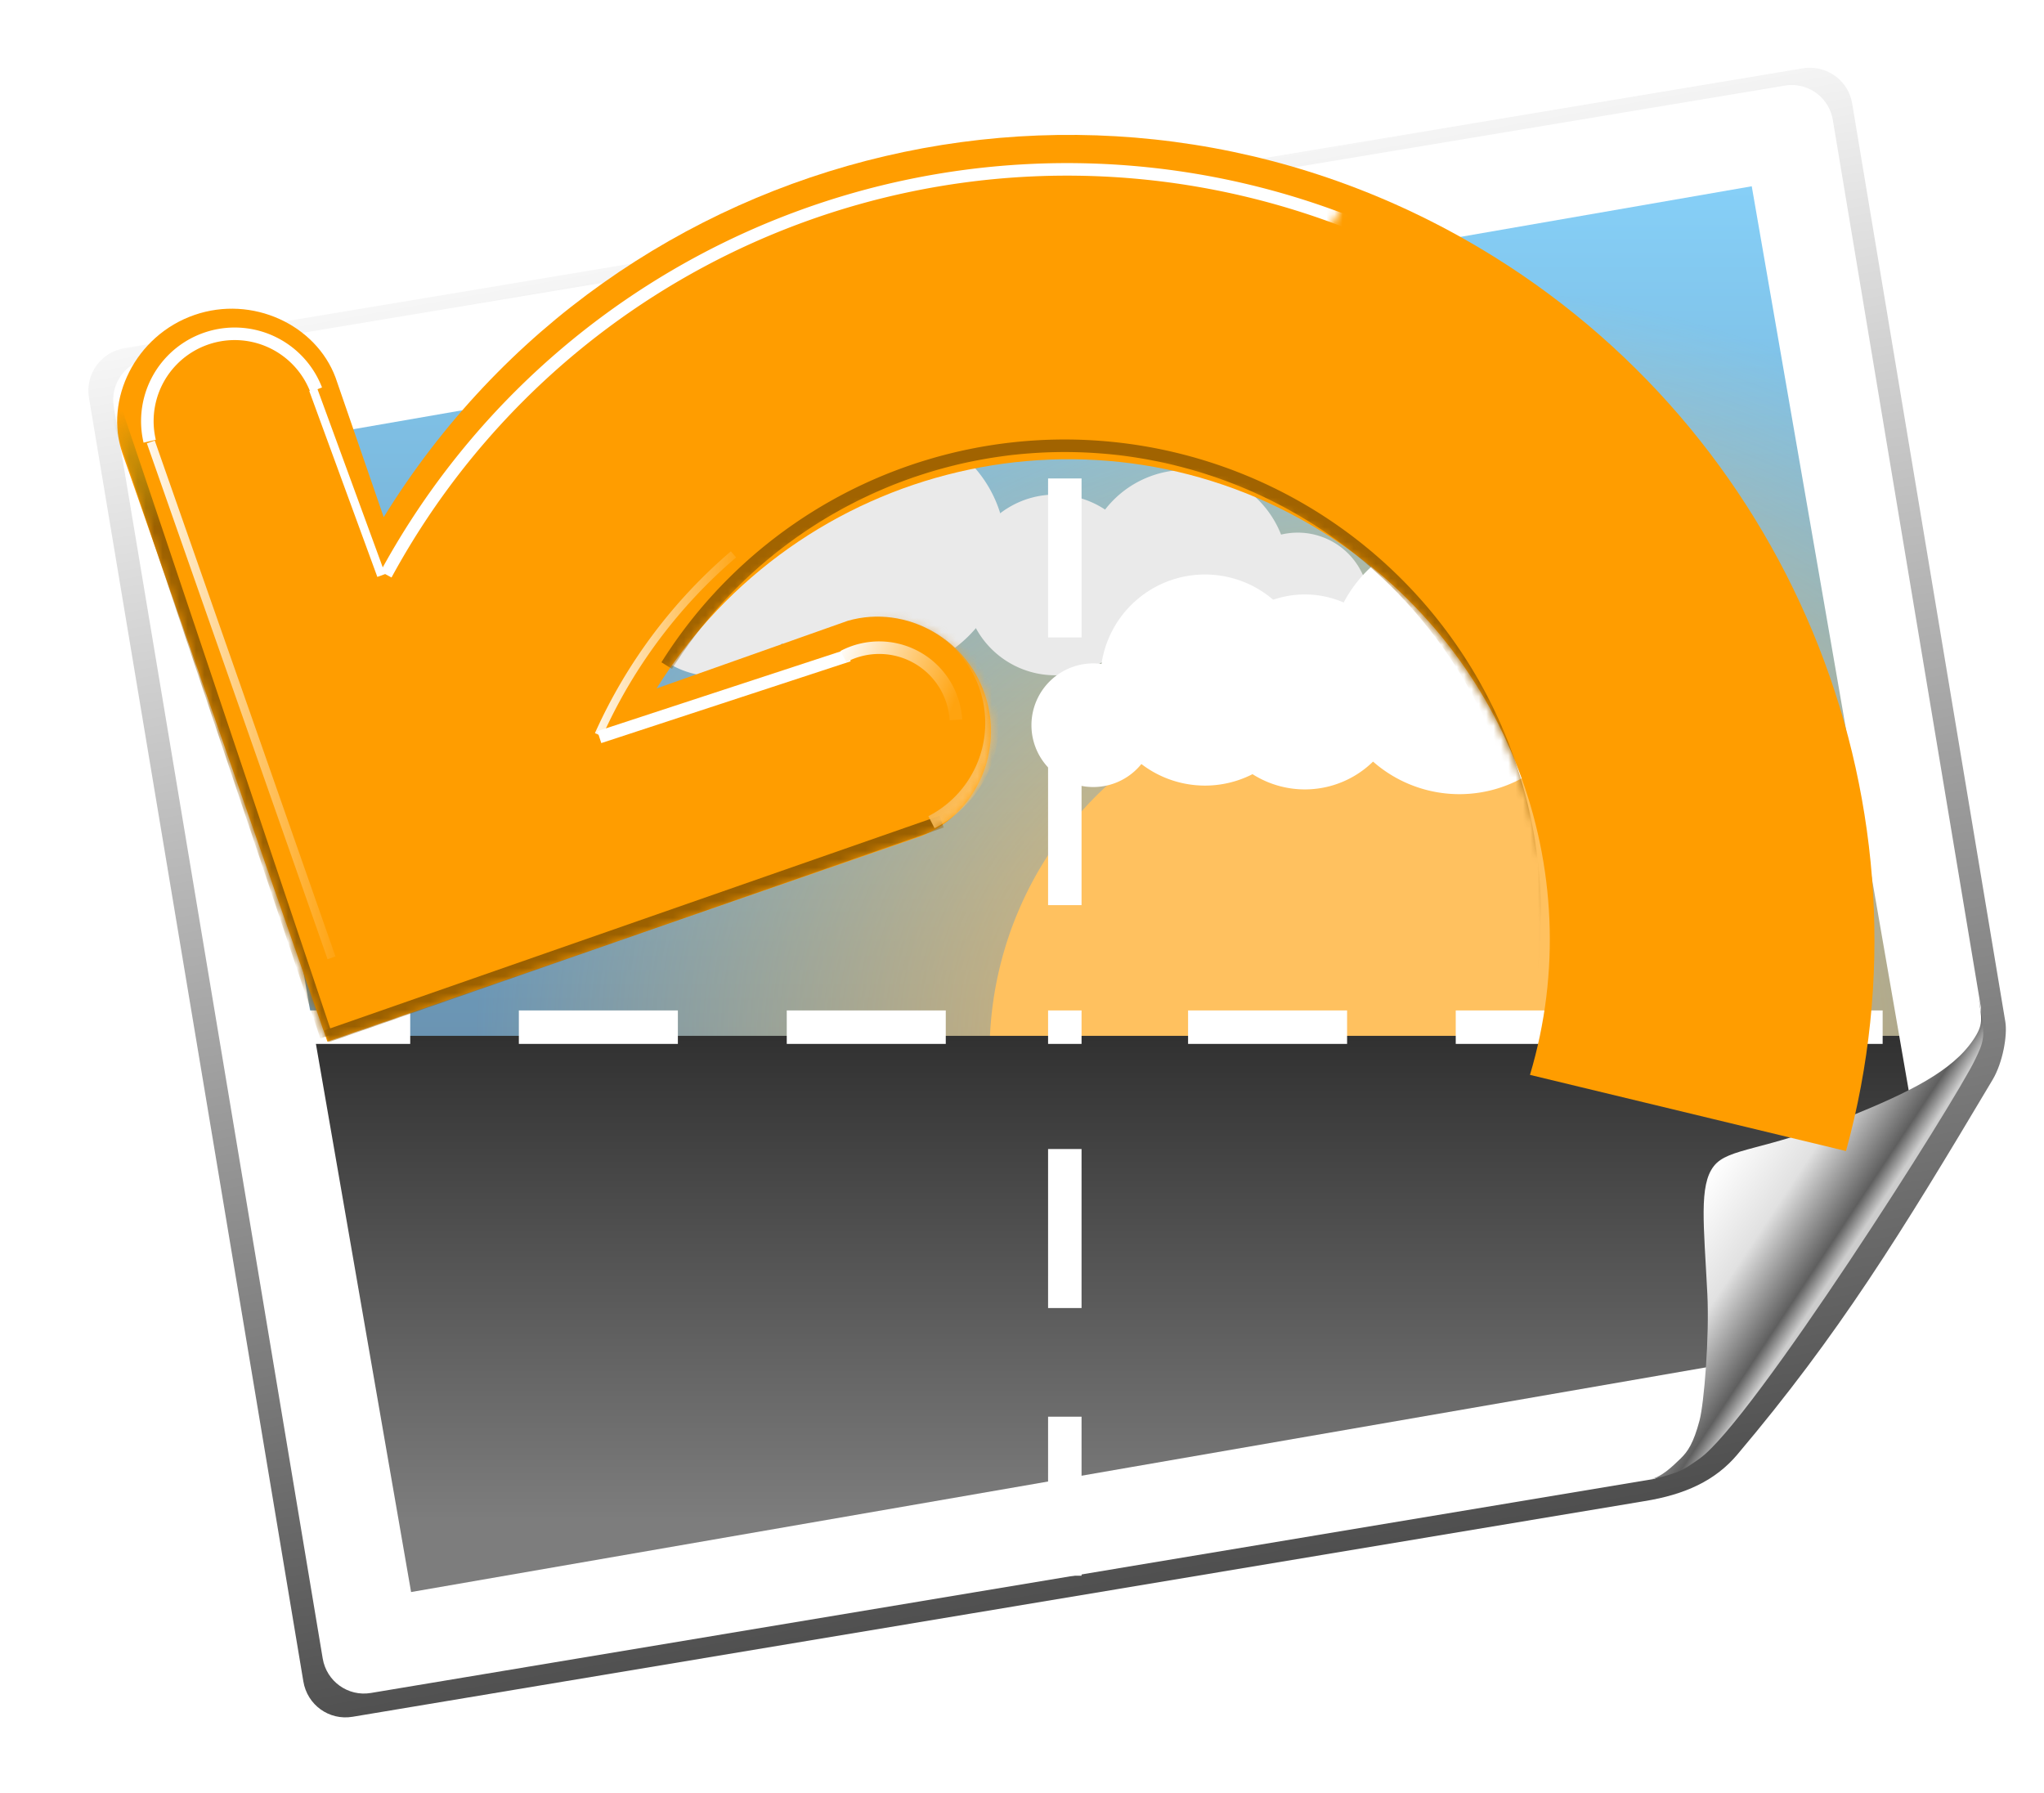 <?xml version="1.0" encoding="UTF-8" standalone="no"?>
<!-- Created with Inkscape (http://www.inkscape.org/) -->

<svg
   xmlns:dc="http://purl.org/dc/elements/1.1/"
   xmlns:cc="http://creativecommons.org/ns#"
   xmlns:rdf="http://www.w3.org/1999/02/22-rdf-syntax-ns#"
   xmlns:svg="http://www.w3.org/2000/svg"
   xmlns="http://www.w3.org/2000/svg"
   xmlns:xlink="http://www.w3.org/1999/xlink"
   xmlns:sodipodi="http://sodipodi.sourceforge.net/DTD/sodipodi-0.dtd"
   xmlns:inkscape="http://www.inkscape.org/namespaces/inkscape"
   version="1.1"
   width="244.274"
   height="214.297"
   id="svg2985"
   style="display:inline;enable-background:new"
   inkscape:version="0.48.1 r9760"
   sodipodi:docname="straighten_icon.svg">
  <sodipodi:namedview
     pagecolor="#ffffff"
     bordercolor="#666666"
     borderopacity="1"
     objecttolerance="10"
     gridtolerance="10"
     guidetolerance="10"
     inkscape:pageopacity="0"
     inkscape:pageshadow="2"
     inkscape:window-width="1634"
     inkscape:window-height="986"
     id="namedview3559"
     showgrid="false"
     inkscape:zoom="1"
     inkscape:cx="23.604104"
     inkscape:cy="350.54507"
     inkscape:window-x="0"
     inkscape:window-y="0"
     inkscape:window-maximized="0"
     inkscape:current-layer="svg2985" />
  <defs
     id="defs2989">
    <linearGradient
       id="linearGradient4214">
      <stop
         id="stop4216"
         style="stop-color:#ffc15f;stop-opacity:1;"
         offset="0" />
      <stop
         id="stop4222"
         style="stop-color:#d89c3d;stop-opacity:0.498;"
         offset="0.622" />
      <stop
         id="stop4218"
         style="stop-color:#d89c3d;stop-opacity:0;"
         offset="1" />
    </linearGradient>
    <linearGradient
       id="linearGradient4205">
      <stop
         id="stop4208"
         style="stop-color:#9b6000;stop-opacity:1;"
         offset="0" />
      <stop
         id="stop4210"
         style="stop-color:#648418;stop-opacity:0"
         offset="1" />
    </linearGradient>
    <linearGradient
       id="linearGradient4087">
      <stop
         id="stop4089"
         style="stop-color:#ffffff;stop-opacity:1"
         offset="0" />
      <stop
         id="stop4091"
         style="stop-color:#ffa30f;stop-opacity:1;"
         offset="1" />
    </linearGradient>
    <linearGradient
       id="linearGradient4079">
      <stop
         id="stop4081"
         style="stop-color:#ffffff;stop-opacity:1"
         offset="0" />
      <stop
         id="stop4083"
         style="stop-color:#ffffff;stop-opacity:0"
         offset="1" />
    </linearGradient>
    <linearGradient
       id="linearGradient4071">
      <stop
         id="stop4073"
         style="stop-color:#ffffff;stop-opacity:1"
         offset="0" />
      <stop
         id="stop4075"
         style="stop-color:#ffffff;stop-opacity:0"
         offset="1" />
    </linearGradient>
    <linearGradient
       id="linearGradient4197">
      <stop
         id="stop4199"
         style="stop-color:#ffffff;stop-opacity:1"
         offset="0" />
      <stop
         id="stop4207"
         style="stop-color:#e1e1e1;stop-opacity:1"
         offset="0.464" />
      <stop
         id="stop4205"
         style="stop-color:#5f5f5f;stop-opacity:1"
         offset="0.878" />
      <stop
         id="stop4201"
         style="stop-color:#cdcdcd;stop-opacity:1"
         offset="1" />
    </linearGradient>
    <linearGradient
       id="linearGradient4146">
      <stop
         id="stop4148"
         style="stop-color:#000000;stop-opacity:0.714"
         offset="0" />
      <stop
         id="stop4150"
         style="stop-color:#000000;stop-opacity:0.021"
         offset="1" />
    </linearGradient>
    <linearGradient
       id="linearGradient4007">
      <stop
         id="stop4009"
         style="stop-color:#ffffff;stop-opacity:1"
         offset="0" />
      <stop
         id="stop4019"
         style="stop-color:#e0e0e0;stop-opacity:1"
         offset="0.159" />
      <stop
         id="stop4021"
         style="stop-color:#c3c3c3;stop-opacity:1"
         offset="0.286" />
      <stop
         id="stop4023"
         style="stop-color:#949494;stop-opacity:1"
         offset="0.42" />
      <stop
         id="stop4015"
         style="stop-color:#7a7a7a;stop-opacity:1"
         offset="0.485" />
      <stop
         id="stop4013"
         style="stop-color:#383838;stop-opacity:1"
         offset="0.728" />
      <stop
         id="stop4011"
         style="stop-color:#000000;stop-opacity:1"
         offset="1" />
    </linearGradient>
    <linearGradient
       id="linearGradient3931">
      <stop
         id="stop3933"
         style="stop-color:#ffc15f;stop-opacity:1"
         offset="0" />
      <stop
         id="stop3935"
         style="stop-color:#ffc15f;stop-opacity:0"
         offset="1" />
    </linearGradient>
    <linearGradient
       id="linearGradient3917">
      <stop
         id="stop3919"
         style="stop-color:#303030;stop-opacity:1;"
         offset="0" />
      <stop
         id="stop3921"
         style="stop-color:#7d7d7d;stop-opacity:1;"
         offset="1" />
    </linearGradient>
    <linearGradient
       id="linearGradient3909">
      <stop
         id="stop3911"
         style="stop-color:#6991af;stop-opacity:1"
         offset="0" />
      <stop
         id="stop3913"
         style="stop-color:#89d6ff;stop-opacity:1"
         offset="1" />
    </linearGradient>
    <linearGradient
       x1="147.747"
       y1="44.324"
       x2="197.185"
       y2="84.954"
       id="linearGradient4036"
       xlink:href="#linearGradient4007"
       gradientUnits="userSpaceOnUse" />
    <mask
       id="mask4028">
      <g
         id="g4030"
         style="display:inline">
        <path
           d="M 132.12,71.316 159.68,23.299 127.574,11.649 9.945,37.789 4.83,53.132 20.741,142.349 123.312,115.072 z"
           id="path4032"
           style="fill:#ffffff;fill-opacity:1;stroke:none" />
        <path
           d="M 158.544,18.752 130.699,70.18 201.447,179.853 249.181,88.648 z"
           id="path4034"
           style="fill:url(#linearGradient4036);fill-opacity:1;stroke:none" />
      </g>
    </mask>
    <linearGradient
       x1="202.652"
       y1="156.139"
       x2="218.528"
       y2="166.652"
       id="linearGradient4203"
       xlink:href="#linearGradient4197"
       gradientUnits="userSpaceOnUse" />
    <linearGradient
       x1="147.345"
       y1="209.94"
       x2="116.011"
       y2="36.337"
       id="linearGradient4216"
       xlink:href="#linearGradient4146"
       gradientUnits="userSpaceOnUse" />
    <filter
       color-interpolation-filters="sRGB"
       id="filter4222">
      <feGaussianBlur
         id="feGaussianBlur4224"
         stdDeviation="1.066" />
    </filter>
    <linearGradient
       x1="132.972"
       y1="149.594"
       x2="132.972"
       y2="31.388"
       id="linearGradient4249"
       xlink:href="#linearGradient3909"
       gradientUnits="userSpaceOnUse" />
    <radialGradient
       cx="68.333"
       cy="155.486"
       r="110.668"
       fx="68.333"
       fy="155.486"
       id="radialGradient4251"
       xlink:href="#linearGradient3931"
       gradientUnits="userSpaceOnUse"
       gradientTransform="matrix(1,5.72306e-4,-4.6798576e-4,0.818,0.073,24.968)" />
    <linearGradient
       x1="128.71"
       y1="144.053"
       x2="128.71"
       y2="202.589"
       id="linearGradient4253"
       xlink:href="#linearGradient3917"
       gradientUnits="userSpaceOnUse" />
    <clipPath
       id="clipPath4297">
      <path
         d="M 212.531,32.812 15.5,67.125 l 25.406,145.844 163.938,-28.562 27.219,-39.594 -19.531,-112 z"
         id="path4299"
         style="fill:none;stroke:#000000;stroke-width:1;stroke-opacity:1;display:inline" />
    </clipPath>
    <filter
       color-interpolation-filters="sRGB"
       id="filter4043">
      <feGaussianBlur
         id="feGaussianBlur4045"
         stdDeviation="0.796" />
    </filter>
    <linearGradient
       x1="11.673"
       y1="87.472"
       x2="38.088"
       y2="87.472"
       id="linearGradient4077"
       xlink:href="#linearGradient4071"
       gradientUnits="userSpaceOnUse" />
    <linearGradient
       x1="63.57"
       y1="81.003"
       x2="85.168"
       y2="81.003"
       id="linearGradient4085"
       xlink:href="#linearGradient4079"
       gradientUnits="userSpaceOnUse" />
    <linearGradient
       x1="13.368"
       y1="45"
       x2="31.275"
       y2="52.099"
       id="linearGradient4093"
       xlink:href="#linearGradient4087"
       gradientUnits="userSpaceOnUse" />
    <linearGradient
       x1="14.272"
       y1="66.973"
       x2="10.139"
       y2="52.89"
       id="linearGradient4212"
       xlink:href="#linearGradient4205"
       gradientUnits="userSpaceOnUse" />
    <linearGradient
       x1="39.84"
       y1="54.584"
       x2="16.839"
       y2="39.666"
       id="linearGradient4220"
       xlink:href="#linearGradient4214"
       gradientUnits="userSpaceOnUse" />
    <filter
       color-interpolation-filters="sRGB"
       id="filter4246">
      <feGaussianBlur
         id="feGaussianBlur4248"
         stdDeviation="1.508" />
    </filter>
    <filter
       x="-0.165"
       y="-0.256"
       width="1.329"
       height="1.513"
       color-interpolation-filters="sRGB"
       id="filter4250">
      <feGaussianBlur
         id="feGaussianBlur4252"
         stdDeviation="1.161" />
    </filter>
    <filter
       x="-0.137"
       y="-0.103"
       width="1.274"
       height="1.205"
       color-interpolation-filters="sRGB"
       id="filter4254">
      <feGaussianBlur
         id="feGaussianBlur4256"
         stdDeviation="0.958" />
    </filter>
    <filter
       x="-0.074"
       y="-0.226"
       width="1.148"
       height="1.452"
       color-interpolation-filters="sRGB"
       id="filter4258">
      <feGaussianBlur
         id="feGaussianBlur4260"
         stdDeviation="0.921" />
    </filter>
    <filter
       x="-0.272"
       y="-0.1"
       width="1.543"
       height="1.199"
       color-interpolation-filters="sRGB"
       id="filter4266">
      <feGaussianBlur
         id="feGaussianBlur4268"
         stdDeviation="0.921" />
    </filter>
    <filter
       x="-0.11"
       y="-0.172"
       width="1.219"
       height="1.345"
       color-interpolation-filters="sRGB"
       id="filter4270">
      <feGaussianBlur
         id="feGaussianBlur4272"
         stdDeviation="1.161" />
    </filter>
    <filter
       color-interpolation-filters="sRGB"
       id="filter4278">
      <feGaussianBlur
         id="feGaussianBlur4280"
         stdDeviation="1.001" />
    </filter>
    <filter
       color-interpolation-filters="sRGB"
       id="filter4282">
      <feGaussianBlur
         id="feGaussianBlur4284"
         stdDeviation="0.895" />
    </filter>
    <filter
       color-interpolation-filters="sRGB"
       id="filter4286">
      <feGaussianBlur
         id="feGaussianBlur4288"
         stdDeviation="0.895" />
    </filter>
    <filter
       x="-0.131"
       y="-0.085"
       width="1.261"
       height="1.171"
       color-interpolation-filters="sRGB"
       id="filter4290">
      <feGaussianBlur
         id="feGaussianBlur4292"
         stdDeviation="1.041" />
    </filter>
    <mask
       id="mask4028-7">
      <g
         id="g4030-0"
         style="display:inline">
        <path
           d="M 132.12,71.316 159.68,23.299 127.574,11.649 9.945,37.789 4.83,53.132 20.741,142.349 123.312,115.072 z"
           id="path4032-5"
           style="fill:#ffffff;fill-opacity:1;stroke:none" />
        <path
           d="M 158.544,18.752 130.699,70.18 201.447,179.853 249.181,88.648 z"
           id="path4034-1"
           style="fill:url(#linearGradient4036-1);fill-opacity:1;stroke:none" />
      </g>
    </mask>
    <linearGradient
       x1="147.747"
       y1="44.324"
       x2="197.185"
       y2="84.954"
       id="linearGradient4036-1"
       xlink:href="#linearGradient4007-0"
       gradientUnits="userSpaceOnUse" />
    <linearGradient
       id="linearGradient4007-0">
      <stop
         id="stop4009-3"
         style="stop-color:#ffffff;stop-opacity:1"
         offset="0" />
      <stop
         id="stop4019-0"
         style="stop-color:#e0e0e0;stop-opacity:1"
         offset="0.159" />
      <stop
         id="stop4021-0"
         style="stop-color:#c3c3c3;stop-opacity:1"
         offset="0.286" />
      <stop
         id="stop4023-45"
         style="stop-color:#949494;stop-opacity:1"
         offset="0.42" />
      <stop
         id="stop4015-4"
         style="stop-color:#7a7a7a;stop-opacity:1"
         offset="0.485" />
      <stop
         id="stop4013-2"
         style="stop-color:#383838;stop-opacity:1"
         offset="0.728" />
      <stop
         id="stop4011-4"
         style="stop-color:#000000;stop-opacity:1"
         offset="1" />
    </linearGradient>
    <mask
       id="mask4397">
      <path
         d="m 19.293,41.474 c 6.933,-2.395 14.513,1.171 16.867,7.481 l 5.755,16.682 C 69.941,20.234 129.379,6.382 174.583,34.498 c 36.178,22.502 53.292,66.087 42.089,106.893 l -37.77,-9.103 C 186.259,107.716 176.089,81.076 154.114,67.408 127.085,50.596 91.545,58.879 74.52,86.108 l 22.873,-8.092 c 6.993,-1.994 14.535,2.235 16.579,9.495 1.889,6.711 -1.581,13.768 -7.783,16.227 L 35.182,128.313 10.693,58.011 C 8.483,51.617 12.23,43.914 19.293,41.474 z"
         transform="matrix(1.136,0,0,1.136,-15.862,-10.429)"
         mask="url(#mask4028-7)"
         id="path4399"
         style="fill:#ffffff;fill-opacity:1;stroke:#000000;stroke-width:0.1;stroke-miterlimit:4;stroke-opacity:1;stroke-dasharray:none;display:inline;enable-background:new" />
    </mask>
    <mask
       id="mask4401">
      <path
         d="m 19.293,41.474 c 6.933,-2.395 14.513,1.171 16.867,7.481 l 5.755,16.682 C 69.941,20.234 129.379,6.382 174.583,34.498 c 36.178,22.502 53.292,66.087 42.089,106.893 l -37.77,-9.103 C 186.259,107.716 176.089,81.076 154.114,67.408 127.085,50.596 91.545,58.879 74.52,86.108 l 22.873,-8.092 c 6.993,-1.994 14.535,2.235 16.579,9.495 1.889,6.711 -1.581,13.768 -7.783,16.227 L 35.182,128.313 10.693,58.011 C 8.483,51.617 12.23,43.914 19.293,41.474 z"
         transform="matrix(1.163,0,0,1.163,-97.72,-49.832)"
         mask="url(#mask4028-7)"
         id="path4403"
         style="fill:#ffffff;fill-opacity:1;stroke:#000000;stroke-width:0.1;stroke-miterlimit:4;stroke-opacity:1;stroke-dasharray:none;display:inline;enable-background:new" />
    </mask>
    <mask
       id="mask4405">
      <path
         d="m 19.293,41.474 c 6.933,-2.395 14.513,1.171 16.867,7.481 l 5.755,16.682 C 69.941,20.234 129.379,6.382 174.583,34.498 c 36.178,22.502 53.292,66.087 42.089,106.893 l -37.77,-9.103 C 186.259,107.716 176.089,81.076 154.114,67.408 127.085,50.596 91.545,58.879 74.52,86.108 l 22.873,-8.092 c 6.993,-1.994 14.535,2.235 16.579,9.495 1.889,6.711 -1.581,13.768 -7.783,16.227 L 35.182,128.313 10.693,58.011 C 8.483,51.617 12.23,43.914 19.293,41.474 z"
         transform="translate(-4.7842108e-7,-2.8916838e-6)"
         mask="url(#mask4028-7)"
         id="path4407"
         style="fill:#ffffff;fill-opacity:1;stroke:#000000;stroke-width:0.1;stroke-miterlimit:4;stroke-opacity:1;stroke-dasharray:none;display:inline;enable-background:new" />
    </mask>
    <mask
       id="mask4409">
      <path
         d="m 19.293,41.474 c 6.933,-2.395 14.513,1.171 16.867,7.481 l 5.755,16.682 C 69.941,20.234 129.379,6.382 174.583,34.498 c 36.178,22.502 53.292,66.087 42.089,106.893 l -37.77,-9.103 C 186.259,107.716 176.089,81.076 154.114,67.408 127.085,50.596 91.545,58.879 74.52,86.108 l 22.873,-8.092 c 6.993,-1.994 14.535,2.235 16.579,9.495 1.889,6.711 -1.581,13.768 -7.783,16.227 L 35.182,128.313 10.693,58.011 C 8.483,51.617 12.23,43.914 19.293,41.474 z"
         transform="translate(-4.7842108e-7,-2.8916838e-6)"
         mask="url(#mask4028-7)"
         id="path4411"
         style="fill:#ffffff;fill-opacity:1;stroke:#000000;stroke-width:0.1;stroke-miterlimit:4;stroke-opacity:1;stroke-dasharray:none;display:inline;enable-background:new" />
    </mask>
    <mask
       id="mask4413">
      <path
         d="m 19.293,41.474 c 6.933,-2.395 14.513,1.171 16.867,7.481 l 5.755,16.682 C 69.941,20.234 129.379,6.382 174.583,34.498 c 36.178,22.502 53.292,66.087 42.089,106.893 l -37.77,-9.103 C 186.259,107.716 176.089,81.076 154.114,67.408 127.085,50.596 91.545,58.879 74.52,86.108 l 22.873,-8.092 c 6.993,-1.994 14.535,2.235 16.579,9.495 1.889,6.711 -1.581,13.768 -7.783,16.227 L 35.182,128.313 10.693,58.011 C 8.483,51.617 12.23,43.914 19.293,41.474 z"
         transform="matrix(1.26,0,0,1.26,-107.4,-58.829)"
         mask="url(#mask4028-7)"
         id="path4415"
         style="fill:#ffffff;fill-opacity:1;stroke:#000000;stroke-width:0.1;stroke-miterlimit:4;stroke-opacity:1;stroke-dasharray:none;display:inline;enable-background:new" />
    </mask>
    <mask
       id="mask4417">
      <path
         d="m 19.293,41.474 c 6.933,-2.395 14.513,1.171 16.867,7.481 l 5.755,16.682 C 69.941,20.234 129.379,6.382 174.583,34.498 c 36.178,22.502 53.292,66.087 42.089,106.893 l -37.77,-9.103 C 186.259,107.716 176.089,81.076 154.114,67.408 127.085,50.596 91.545,58.879 74.52,86.108 l 22.873,-8.092 c 6.993,-1.994 14.535,2.235 16.579,9.495 1.889,6.711 -1.581,13.768 -7.783,16.227 L 35.182,128.313 10.693,58.011 C 8.483,51.617 12.23,43.914 19.293,41.474 z"
         transform="translate(-4.7842108e-7,-2.8916838e-6)"
         mask="url(#mask4028-7)"
         id="path4419"
         style="fill:#ffffff;fill-opacity:1;stroke:#000000;stroke-width:0.1;stroke-miterlimit:4;stroke-opacity:1;stroke-dasharray:none;display:inline;enable-background:new" />
    </mask>
    <mask
       id="mask4421">
      <path
         d="m 19.293,41.474 c 6.933,-2.395 14.513,1.171 16.867,7.481 l 5.755,16.682 C 69.941,20.234 129.379,6.382 174.583,34.498 c 36.178,22.502 53.292,66.087 42.089,106.893 l -37.77,-9.103 C 186.259,107.716 176.089,81.076 154.114,67.408 127.085,50.596 91.545,58.879 74.52,86.108 l 22.873,-8.092 c 6.993,-1.994 14.535,2.235 16.579,9.495 1.889,6.711 -1.581,13.768 -7.783,16.227 L 35.182,128.313 10.693,58.011 C 8.483,51.617 12.23,43.914 19.293,41.474 z"
         transform="matrix(1.04,0,0,1.04,-4.359,-3.142)"
         mask="url(#mask4028-7)"
         id="path4423"
         style="fill:#ffffff;fill-opacity:1;stroke:#000000;stroke-width:0.1;stroke-miterlimit:4;stroke-opacity:1;stroke-dasharray:none;display:inline;enable-background:new" />
    </mask>
    <mask
       id="mask4425">
      <path
         d="m 19.293,41.474 c 6.933,-2.395 14.513,1.171 16.867,7.481 l 5.755,16.682 C 69.941,20.234 129.379,6.382 174.583,34.498 c 36.178,22.502 53.292,66.087 42.089,106.893 l -37.77,-9.103 C 186.259,107.716 176.089,81.076 154.114,67.408 127.085,50.596 91.545,58.879 74.52,86.108 l 22.873,-8.092 c 6.993,-1.994 14.535,2.235 16.579,9.495 1.889,6.711 -1.581,13.768 -7.783,16.227 L 35.182,128.313 10.693,58.011 C 8.483,51.617 12.23,43.914 19.293,41.474 z"
         transform="matrix(1.04,0,0,1.04,-4.359,-3.142)"
         mask="url(#mask4028-7)"
         id="path4427"
         style="fill:#ffffff;fill-opacity:1;stroke:#000000;stroke-width:0.1;stroke-miterlimit:4;stroke-opacity:1;stroke-dasharray:none;display:inline;enable-background:new" />
    </mask>
    <mask
       id="mask4429">
      <path
         d="m 19.293,41.474 c 6.933,-2.395 14.513,1.171 16.867,7.481 l 5.755,16.682 C 69.941,20.234 129.379,6.382 174.583,34.498 c 36.178,22.502 53.292,66.087 42.089,106.893 l -37.77,-9.103 C 186.259,107.716 176.089,81.076 154.114,67.408 127.085,50.596 91.545,58.879 74.52,86.108 l 22.873,-8.092 c 6.993,-1.994 14.535,2.235 16.579,9.495 1.889,6.711 -1.581,13.768 -7.783,16.227 L 35.182,128.313 10.693,58.011 C 8.483,51.617 12.23,43.914 19.293,41.474 z"
         transform="translate(-4.7842108e-7,-2.8916838e-6)"
         mask="url(#mask4028-7)"
         id="path4431"
         style="fill:#ffffff;fill-opacity:1;stroke:#000000;stroke-width:0.1;stroke-miterlimit:4;stroke-opacity:1;stroke-dasharray:none;display:inline;enable-background:new" />
    </mask>
    <mask
       id="mask4433">
      <path
         d="m 19.293,41.474 c 6.933,-2.395 14.513,1.171 16.867,7.481 l 5.755,16.682 C 69.941,20.234 129.379,6.382 174.583,34.498 c 36.178,22.502 53.292,66.087 42.089,106.893 l -37.77,-9.103 C 186.259,107.716 176.089,81.076 154.114,67.408 127.085,50.596 91.545,58.879 74.52,86.108 l 22.873,-8.092 c 6.993,-1.994 14.535,2.235 16.579,9.495 1.889,6.711 -1.581,13.768 -7.783,16.227 L 35.182,128.313 10.693,58.011 C 8.483,51.617 12.23,43.914 19.293,41.474 z"
         transform="translate(-4.7842108e-7,-2.8916838e-6)"
         mask="url(#mask4028-7)"
         id="path4435"
         style="fill:#ffffff;fill-opacity:1;stroke:#000000;stroke-width:0.1;stroke-miterlimit:4;stroke-opacity:1;stroke-dasharray:none;display:inline;enable-background:new" />
    </mask>
    <mask
       id="mask4437">
      <path
         d="m 19.293,41.474 c 6.933,-2.395 14.513,1.171 16.867,7.481 l 5.755,16.682 C 69.941,20.234 129.379,6.382 174.583,34.498 c 36.178,22.502 53.292,66.087 42.089,106.893 l -37.77,-9.103 C 186.259,107.716 176.089,81.076 154.114,67.408 127.085,50.596 91.545,58.879 74.52,86.108 l 22.873,-8.092 c 6.993,-1.994 14.535,2.235 16.579,9.495 1.889,6.711 -1.581,13.768 -7.783,16.227 L 35.182,128.313 10.693,58.011 C 8.483,51.617 12.23,43.914 19.293,41.474 z"
         transform="matrix(1.26,0,0,1.26,-10.337,-13.145)"
         mask="url(#mask4028-7)"
         id="path4439"
         style="fill:#ffffff;fill-opacity:1;stroke:#000000;stroke-width:0.1;stroke-miterlimit:4;stroke-opacity:1;stroke-dasharray:none;display:inline;enable-background:new" />
    </mask>
    <linearGradient
       inkscape:collect="always"
       xlink:href="#linearGradient4197"
       id="linearGradient3667"
       gradientUnits="userSpaceOnUse"
       x1="202.652"
       y1="156.139"
       x2="218.528"
       y2="166.652" />
    <linearGradient
       inkscape:collect="always"
       xlink:href="#linearGradient4146"
       id="linearGradient4479"
       gradientUnits="userSpaceOnUse"
       x1="147.345"
       y1="209.94"
       x2="116.011"
       y2="36.337" />
    <linearGradient
       inkscape:collect="always"
       xlink:href="#linearGradient3917"
       id="linearGradient4581"
       gradientUnits="userSpaceOnUse"
       x1="128.71"
       y1="144.053"
       x2="128.71"
       y2="202.589"
       gradientTransform="translate(53.941,-248.332)" />
    <linearGradient
       inkscape:collect="always"
       xlink:href="#linearGradient3909"
       id="linearGradient4588"
       gradientUnits="userSpaceOnUse"
       x1="132.972"
       y1="149.594"
       x2="132.972"
       y2="31.388"
       gradientTransform="translate(53.941,-248.332)" />
    <radialGradient
       inkscape:collect="always"
       xlink:href="#linearGradient3931"
       id="radialGradient4661"
       gradientUnits="userSpaceOnUse"
       gradientTransform="matrix(1,5.72306e-4,-4.6798576e-4,0.818,-300.518,-230.364)"
       cx="68.333"
       cy="155.486"
       fx="68.333"
       fy="155.486"
       r="110.668" />
    <clipPath
       clipPathUnits="userSpaceOnUse"
       id="clipPath4695">
      <path
         style="fill:none;stroke:#000000;stroke-width:1px;stroke-linecap:butt;stroke-linejoin:miter;stroke-opacity:1"
         d="m 84.75,-175.703 25,143 133,-19.75 23,-6.75 6,-4 -1.25,-21.25 6.25,-4.75 15.5,-4.25 4.75,-3 -3.5,-25 -14.25,-88.25 -2.5,-2.75 -35.5,5.75 -152.5,28.5 z"
         id="path4697"
         inkscape:connector-curvature="0" />
    </clipPath>
    <linearGradient
       inkscape:collect="always"
       xlink:href="#linearGradient4079"
       id="linearGradient4789"
       gradientUnits="userSpaceOnUse"
       x1="63.57"
       y1="81.003"
       x2="85.168"
       y2="81.003" />
    <linearGradient
       inkscape:collect="always"
       xlink:href="#linearGradient4071"
       id="linearGradient4791"
       gradientUnits="userSpaceOnUse"
       x1="11.673"
       y1="87.472"
       x2="38.088"
       y2="87.472" />
    <linearGradient
       inkscape:collect="always"
       xlink:href="#linearGradient4087"
       id="linearGradient4793"
       gradientUnits="userSpaceOnUse"
       x1="13.368"
       y1="45"
       x2="31.275"
       y2="52.099" />
    <linearGradient
       inkscape:collect="always"
       xlink:href="#linearGradient4205"
       id="linearGradient4795"
       gradientUnits="userSpaceOnUse"
       x1="14.272"
       y1="66.973"
       x2="10.139"
       y2="52.89" />
    <linearGradient
       inkscape:collect="always"
       xlink:href="#linearGradient4214"
       id="linearGradient4797"
       gradientUnits="userSpaceOnUse"
       x1="39.84"
       y1="54.584"
       x2="16.839"
       y2="39.666" />
  </defs>
  <g
     id="g4729"
     sodipodi:insensitive="true">
    <g
       transform="translate(-52,232)"
       id="g4699">
      <g
         id="g4663"
         transform="translate(-12.75,-4.5)"
         clip-path="url(#clipPath4695)">
        <rect
           style="fill:url(#linearGradient4588);fill-opacity:1;fill-rule:evenodd;stroke:none"
           id="rect3861"
           y="-216.51"
           x="55.929"
           height="117.345"
           width="256" />
        <rect
           transform="scale(-1,1)"
           style="fill:url(#radialGradient4661);fill-opacity:1;fill-rule:evenodd;stroke:none"
           id="rect3929"
           y="-213.85"
           x="-315.934"
           height="186.104"
           width="221.336" />
        <path
           style="fill:#ffc15f;fill-opacity:1;fill-rule:evenodd;stroke:none"
           id="path3925"
           d="m 269.671,-101.488 a 43.33,43.33 0 1 1 -86.659,0 43.33,43.33 0 1 1 86.659,0 z"
           inkscape:connector-curvature="0" />
        <rect
           style="fill:url(#linearGradient4581);fill-opacity:1;fill-rule:evenodd;stroke:none"
           id="rect3859"
           y="-103.711"
           x="66.158"
           height="80.124"
           width="237.532" />
        <g
           transform="translate(67.261,-286.874)"
           id="g3892"
           style="fill:#eaeaea;fill-opacity:1;display:inline">
          <path
             inkscape:connector-curvature="0"
             d="m 120.186,123.312 a 18.042,17.048 0 1 1 -36.084,0 18.042,17.048 0 1 1 36.084,0 z"
             transform="matrix(0.89,0,0,0.89,10.692,15.189)"
             id="path3878"
             style="fill:#eaeaea;fill-opacity:1;fill-rule:evenodd;stroke:none" />
          <path
             inkscape:connector-curvature="0"
             d="m 138.655,126.721 a 10.797,10.797 0 1 1 -21.594,0 10.797,10.797 0 1 1 21.594,0 z"
             transform="translate(-4.262,2.557)"
             id="path3880"
             style="fill:#eaeaea;fill-opacity:1;fill-rule:evenodd;stroke:none" />
          <path
             inkscape:connector-curvature="0"
             d="m 159.68,125.301 a 12.218,12.218 0 1 1 -24.435,0 12.218,12.218 0 1 1 24.435,0 z"
             transform="translate(-8.24,2.557)"
             id="path3882"
             style="fill:#eaeaea;fill-opacity:1;fill-rule:evenodd;stroke:none" />
          <path
             inkscape:connector-curvature="0"
             d="m 179.285,127.006 a 8.524,8.524 0 1 1 -17.048,0 8.524,8.524 0 1 1 17.048,0 z"
             transform="translate(-18.184,4.546)"
             id="path3884"
             style="fill:#eaeaea;fill-opacity:1;fill-rule:evenodd;stroke:none" />
          <path
             inkscape:connector-curvature="0"
             d="m 200.595,128.71 a 5.683,5.683 0 1 1 -11.365,0 5.683,5.683 0 1 1 11.365,0 z"
             transform="translate(-31.254,5.683)"
             id="path3886"
             style="fill:#eaeaea;fill-opacity:1;fill-rule:evenodd;stroke:none" />
          <path
             inkscape:connector-curvature="0"
             d="m 77.283,124.59 a 10.371,10.371 0 1 1 -20.741,0 10.371,10.371 0 1 1 20.741,0 z"
             transform="translate(15.911,5.114)"
             id="path3888"
             style="fill:#eaeaea;fill-opacity:1;fill-rule:evenodd;stroke:none" />
          <path
             inkscape:connector-curvature="0"
             d="m 47.165,127.006 a 5.967,5.967 0 1 1 -11.933,0 5.967,5.967 0 1 1 11.933,0 z"
             transform="translate(30.686,7.103)"
             id="path3890"
             style="fill:#eaeaea;fill-opacity:1;fill-rule:evenodd;stroke:none" />
        </g>
        <g
           transform="translate(53.941,-248.332)"
           id="g4038"
           style="display:inline">
          <path
             inkscape:connector-curvature="0"
             d="m 210.539,90.069 a 7.103,7.103 0 1 1 -14.206,0 7.103,7.103 0 1 1 14.206,0 z"
             transform="translate(-5.114,17.9)"
             id="path3872"
             style="fill:#ffffff;fill-opacity:1;fill-rule:evenodd;stroke:none" />
          <g
             transform="translate(-6,18)"
             id="g3901">
            <path
               inkscape:connector-curvature="0"
               d="m 173.034,80.977 a 12.502,12.502 0 1 1 -25.003,0 12.502,12.502 0 1 1 25.003,0 z"
               transform="translate(0.284,3.125)"
               id="path3864"
               style="fill:#ffffff;fill-opacity:1;fill-rule:evenodd;stroke:none" />
            <path
               inkscape:connector-curvature="0"
               d="m 151.725,87.512 a 7.387,7.387 0 1 1 -14.775,0 7.387,7.387 0 1 1 14.775,0 z"
               transform="translate(3.125,1.989)"
               id="path3866"
               style="fill:#ffffff;fill-opacity:1;fill-rule:evenodd;stroke:none" />
            <path
               inkscape:connector-curvature="0"
               d="m 184.4,85.523 a 11.649,11.649 0 1 1 -23.299,0 11.649,11.649 0 1 1 23.299,0 z"
               id="path3868"
               style="fill:#ffffff;fill-opacity:1;fill-rule:evenodd;stroke:none" />
            <path
               inkscape:connector-curvature="0"
               d="m 206.846,82.113 a 15.627,15.627 0 1 1 -31.254,0 15.627,15.627 0 1 1 31.254,0 z"
               id="path3870"
               style="fill:#ffffff;fill-opacity:1;fill-rule:evenodd;stroke:none" />
            <path
               inkscape:connector-curvature="0"
               d="m 213.381,81.829 a 5.967,5.967 0 1 1 -11.933,0 5.967,5.967 0 1 1 11.933,0 z"
               id="path3874"
               style="fill:#ffffff;fill-opacity:1;fill-rule:evenodd;stroke:none" />
            <path
               inkscape:connector-curvature="0"
               d="m 219.916,91.205 a 7.671,7.671 0 1 1 -15.343,0 7.671,7.671 0 1 1 15.343,0 z"
               transform="translate(1.705,-1.137)"
               id="path3876"
               style="fill:#ffffff;fill-opacity:1;fill-rule:evenodd;stroke:none" />
          </g>
        </g>
      </g>
      <g
         transform="translate(53.941,-248.332)"
         id="layer7"
         style="display:inline">
        <path
           d="m 205.688,190.156 c 12.106,-14.328 19.454,-26.223 30.5,-44.781 1.243,-2.089 1.792,-5.372 1.521,-6.952 L 219.406,28.688 c -0.438,-2.627 -2.806,-4.418 -5.406,-4.25 -0.173,0.011 -0.325,0.033 -0.5,0.062 L 12.938,57.938 c -2.802,0.467 -4.717,3.104 -4.25,5.906 l 25.625,153.438 c 0.467,2.802 3.073,4.686 5.875,4.219 l 154.351,-25.766 c 4.91,-0.782 8.522,-2.468 11.149,-5.578 z M 45.125,209.125 20.906,69.594 l 188.562,-32.75 19.406,111.75 -23.869,32.806 z"
           id="rect3765-6"
           style="fill:url(#linearGradient4479);fill-opacity:1;stroke:none;display:inline;filter:url(#filter4222)"
           inkscape:connector-curvature="0" />
      </g>
      <g
         transform="translate(53.941,-248.332)"
         id="layer2"
         style="display:inline">
        <path
           inkscape:connector-curvature="0"
           d="m 211.844,26.5 c -0.169,0.011 -0.329,0.034 -0.5,0.062 l -195.562,32.625 c -2.732,0.456 -4.581,3.018 -4.125,5.75 L 36.625,214.531 c 0.456,2.732 3.018,4.581 5.75,4.125 l 153.438,-25.594 3,-1.375 9.031,-12.969 -160.656,27.875 -23.625,-136.062 183.844,-31.938 19.562,112.688 L 234.812,140 l 0,-3.156 -17.719,-106.188 c -0.427,-2.561 -2.715,-4.32 -5.25,-4.156 z"
           id="rect3765"
           style="fill:#ffffff;fill-opacity:1;stroke:none" />
      </g>
      <g
         transform="translate(53.941,-248.332)"
         id="layer1"
         style="display:inline">
        <path
           inkscape:connector-curvature="0"
           d="m 195.196,193.123 c 1.35,-0.198 2.655,-1.466 3.694,-2.472 0.879,-0.851 1.551,-1.84 2.273,-4.546 0.548,-2.054 1.194,-10.022 0.937,-15.144 -0.414,-8.267 -1.021,-12.956 0.767,-15.258 1.736,-2.235 5.982,-1.776 16.169,-5.911 7.291,-2.96 12.337,-5.477 14.83,-9.177 1.272,-1.887 1.011,-2.48 0.672,-4.979 0,0 0.645,3.445 0.52,4.554 -0.124,1.102 -0.466,1.724 -0.937,2.727 -2.363,5.033 -26.724,43.354 -32.959,47.734 -0.866,0.609 -1.719,1.242 -2.709,1.62 -1.009,0.385 -2.298,0.715 -3.258,0.852 z"
           id="path3785"
           style="fill:url(#linearGradient3667);fill-opacity:1;stroke:none" />
      </g>
    </g>
    <g
       style="display:inline"
       id="layer10"
       transform="translate(-1.059,-25.832)">
      <g
         id="g4557"
         transform="translate(0,4)">
        <path
           inkscape:connector-curvature="0"
           style="fill:#ffffff;fill-opacity:1;fill-rule:nonzero;stroke:#ffffff;stroke-width:4;stroke-linecap:butt;stroke-linejoin:miter;stroke-miterlimit:4;stroke-opacity:1;stroke-dasharray:none;stroke-dashoffset:0"
           id="path4454"
           d="m 128.313,130.002 0,-19.003" />
        <path
           inkscape:connector-curvature="0"
           style="fill:#ffffff;fill-opacity:1;fill-rule:nonzero;stroke:#ffffff;stroke-width:4;stroke-linecap:butt;stroke-linejoin:miter;stroke-miterlimit:4;stroke-opacity:1;stroke-dasharray:none;stroke-dashoffset:0;display:inline;enable-background:new"
           id="path4454-9"
           d="m 128.313,98.015 0,-19.003" />
        <path
           inkscape:connector-curvature="0"
           style="fill:#ffffff;fill-opacity:1;fill-rule:nonzero;stroke:#ffffff;stroke-width:4;stroke-linecap:butt;stroke-linejoin:miter;stroke-miterlimit:4;stroke-opacity:1;stroke-dasharray:none;stroke-dashoffset:0;display:inline;enable-background:new"
           id="path4454-94"
           d="m 128.313,210.141 0,-19.003" />
        <path
           inkscape:connector-curvature="0"
           style="fill:#ffffff;fill-opacity:1;fill-rule:nonzero;stroke:#ffffff;stroke-width:4;stroke-linecap:butt;stroke-linejoin:miter;stroke-miterlimit:4;stroke-opacity:1;stroke-dasharray:none;stroke-dashoffset:0;display:inline;enable-background:new"
           id="path4454-9-9"
           d="m 128.313,178.153 0,-19.003" />
        <path
           inkscape:connector-curvature="0"
           style="fill:#ffffff;fill-opacity:1;fill-rule:nonzero;stroke:#ffffff;stroke-width:4;stroke-linecap:butt;stroke-linejoin:miter;stroke-miterlimit:4;stroke-opacity:1;stroke-dasharray:none;stroke-dashoffset:0;display:inline;enable-background:new"
           id="path4454-9-1"
           d="m 128.313,65.999 0,-19.003" />
      </g>
      <path
         inkscape:connector-curvature="0"
         style="fill:#ffffff;fill-opacity:1;fill-rule:nonzero;stroke:#ffffff;stroke-width:4;stroke-linecap:butt;stroke-linejoin:miter;stroke-miterlimit:4;stroke-opacity:1;stroke-dasharray:none;stroke-dashoffset:0;display:inline;enable-background:new"
         id="path4454-6"
         d="m 143.044,148.587 19.003,0" />
      <path
         inkscape:connector-curvature="0"
         style="fill:#ffffff;fill-opacity:1;fill-rule:nonzero;stroke:#ffffff;stroke-width:4;stroke-linecap:butt;stroke-linejoin:miter;stroke-miterlimit:4;stroke-opacity:1;stroke-dasharray:none;stroke-dashoffset:0;display:inline;enable-background:new"
         id="path4454-9-3"
         d="m 175.032,148.587 19.003,0" />
      <path
         inkscape:connector-curvature="0"
         style="fill:#ffffff;fill-opacity:1;fill-rule:nonzero;stroke:#ffffff;stroke-width:4;stroke-linecap:butt;stroke-linejoin:miter;stroke-miterlimit:4;stroke-opacity:1;stroke-dasharray:none;stroke-dashoffset:0;display:inline;enable-background:new"
         id="path4454-9-1-9"
         d="m 207.047,148.587 19.003,0" />
      <path
         inkscape:connector-curvature="0"
         style="fill:#ffffff;fill-opacity:1;fill-rule:nonzero;stroke:#ffffff;stroke-width:4;stroke-linecap:butt;stroke-linejoin:miter;stroke-miterlimit:4;stroke-opacity:1;stroke-dasharray:none;stroke-dashoffset:0;display:inline;enable-background:new"
         id="path4454-6-3"
         d="m 31.08,148.587 19.003,0" />
      <path
         inkscape:connector-curvature="0"
         style="fill:#ffffff;fill-opacity:1;fill-rule:nonzero;stroke:#ffffff;stroke-width:4;stroke-linecap:butt;stroke-linejoin:miter;stroke-miterlimit:4;stroke-opacity:1;stroke-dasharray:none;stroke-dashoffset:0;display:inline;enable-background:new"
         id="path4454-9-3-3"
         d="m 63.067,148.587 19.003,0" />
      <path
         inkscape:connector-curvature="0"
         style="fill:#ffffff;fill-opacity:1;fill-rule:nonzero;stroke:#ffffff;stroke-width:4;stroke-linecap:butt;stroke-linejoin:miter;stroke-miterlimit:4;stroke-opacity:1;stroke-dasharray:none;stroke-dashoffset:0;display:inline;enable-background:new"
         id="path4454-9-1-9-4"
         d="m 95.083,148.587 19.003,0" />
      <rect
         style="fill:#ffffff;fill-opacity:1;fill-rule:nonzero;stroke:none"
         id="rect4555"
         y="146.587"
         x="126.313"
         height="4"
         width="4" />
    </g>
  </g>
  <g
     id="g4774"
     transform="translate(5,11)">
    <g
       style="display:inline"
       id="layer4"
       transform="translate(-1.059,-14.832)">
      <path
         style="fill:#ff9d00;fill-opacity:1;stroke:none;display:inline"
         id="path3847"
         mask="url(#mask4028)"
         d="m 19.293,41.474 c 6.933,-2.395 14.513,1.171 16.867,7.481 l 5.755,16.682 C 69.941,20.234 129.379,6.382 174.583,34.498 c 36.178,22.502 53.292,66.087 42.089,106.893 l -37.77,-9.103 C 186.259,107.716 176.089,81.076 154.114,67.408 127.085,50.596 91.545,58.879 74.52,86.108 l 22.873,-8.092 c 6.993,-1.994 14.535,2.235 16.579,9.495 1.889,6.711 -1.581,13.768 -7.783,16.227 L 35.182,128.313 10.693,58.011 C 8.483,51.617 12.23,43.914 19.293,41.474 z"
         inkscape:connector-curvature="0" />
    </g>
    <path
       d="M 7.236,58.099 A 13.144,13.144 0 0 1 32.292,50.348"
       transform="matrix(0.794,0,0,0.794,7.144,-4.401)"
       mask="url(#mask4437)"
       id="path3997"
       style="fill:none;stroke:#ffffff;stroke-width:1.89;stroke-miterlimit:4;stroke-opacity:1;stroke-dasharray:none;filter:url(#filter4270)"
       inkscape:connector-curvature="0" />
    <path
       transform="translate(-1.059,-14.832)"
       d="m 33.487,50.386 8.137,22.22"
       mask="url(#mask4433)"
       id="path3999"
       style="fill:none;stroke:#ffffff;stroke-width:1;stroke-linecap:butt;stroke-linejoin:miter;stroke-miterlimit:4;stroke-opacity:1;stroke-dasharray:none;stroke-dashoffset:0;filter:url(#filter4266)"
       inkscape:connector-curvature="0" />
    <path
       transform="translate(-1.059,-14.832)"
       d="M 67.684,91.924 97.489,82.149"
       mask="url(#mask4429)"
       id="path4001"
       style="fill:none;stroke:#ffffff;stroke-width:1.5;stroke-linecap:butt;stroke-linejoin:miter;stroke-miterlimit:4;stroke-opacity:1;stroke-dasharray:none;stroke-dashoffset:0;filter:url(#filter4258)"
       inkscape:connector-curvature="0" />
    <path
       d="M 39.543,72.289 A 96.391,96.391 0 0 1 217.588,142.345"
       transform="matrix(0.961,0,0,0.961,3.13,-11.812)"
       mask="url(#mask4425)"
       id="path4003"
       style="fill:none;stroke:#ffffff;stroke-width:1.56;stroke-linecap:butt;stroke-linejoin:miter;stroke-miterlimit:4;stroke-opacity:1;stroke-dasharray:none;stroke-dashoffset:0;filter:url(#filter4246)"
       inkscape:connector-curvature="0" />
    <path
       d="M 65.981,92.221 A 63.833,63.833 0 0 1 82.758,69.785"
       transform="matrix(0.961,0,0,0.961,3.13,-11.812)"
       mask="url(#mask4421)"
       id="path4003-1"
       style="fill:none;stroke:url(#linearGradient4789);stroke-width:1;stroke-linecap:butt;stroke-linejoin:miter;stroke-miterlimit:4;stroke-opacity:1;stroke-dasharray:none;stroke-dashoffset:0;display:inline;filter:url(#filter4254)"
       inkscape:connector-curvature="0" />
    <path
       transform="translate(-1.059,-14.832)"
       d="M 14.083,56.645 35.677,118.298"
       mask="url(#mask4417)"
       id="path4023"
       style="fill:none;stroke:url(#linearGradient4791);stroke-width:1;stroke-linecap:butt;stroke-linejoin:miter;stroke-miterlimit:4;stroke-opacity:1;stroke-dasharray:none;stroke-dashoffset:0;filter:url(#filter4043)"
       inkscape:connector-curvature="0" />
    <path
       d="m 14.646,44.843 a 11.567,11.567 0 0 1 16.928,9.533"
       transform="matrix(0.794,0,0,0.794,84.17,31.853)"
       mask="url(#mask4413)"
       id="path3997-3"
       style="fill:none;stroke:url(#linearGradient4793);stroke-width:1.89;stroke-miterlimit:4;stroke-opacity:1;stroke-dasharray:none;display:inline;filter:url(#filter4250)"
       inkscape:connector-curvature="0" />
    <path
       transform="translate(-1.059,-14.832)"
       d="M 108.597,102.024 35.051,127.687"
       mask="url(#mask4409)"
       id="path4203"
       style="fill:none;stroke:#9b6000;stroke-width:1.5;stroke-linecap:butt;stroke-linejoin:miter;stroke-miterlimit:4;stroke-opacity:1;stroke-dasharray:none;stroke-dashoffset:0;filter:url(#filter4286)"
       inkscape:connector-curvature="0" />
    <path
       transform="translate(-1.059,-14.832)"
       d="M 35.051,127.687 10.015,53.203"
       mask="url(#mask4405)"
       id="path4095"
       style="fill:none;stroke:url(#linearGradient4795);stroke-width:1.5;stroke-linecap:butt;stroke-linejoin:miter;stroke-miterlimit:4;stroke-opacity:1;stroke-dasharray:none;stroke-dashoffset:0;filter:url(#filter4282)"
       inkscape:connector-curvature="0" />
    <path
       d="M 16.407,39.999 A 15.51,15.51 0 0 1 27.124,68.873"
       transform="matrix(0.86,0,0,0.86,82.993,28.03)"
       mask="url(#mask4401)"
       id="path3997-3-9"
       style="fill:none;stroke:url(#linearGradient4797);stroke-width:1.89;stroke-miterlimit:4;stroke-opacity:1;stroke-dasharray:none;display:inline;filter:url(#filter4290)"
       inkscape:connector-curvature="0" />
    <path
       d="M 70.206,84.319 A 63.833,63.833 0 0 1 185.325,136.841"
       transform="matrix(0.88,0,0,0.88,12.9,-5.654)"
       mask="url(#mask4397)"
       id="path4003-1-3"
       style="fill:none;stroke:#9b6000;stroke-width:1.704;stroke-linecap:butt;stroke-linejoin:miter;stroke-miterlimit:4;stroke-opacity:0.941;stroke-dasharray:none;stroke-dashoffset:0;display:inline;filter:url(#filter4278)"
       inkscape:connector-curvature="0" />
  </g>
</svg>
